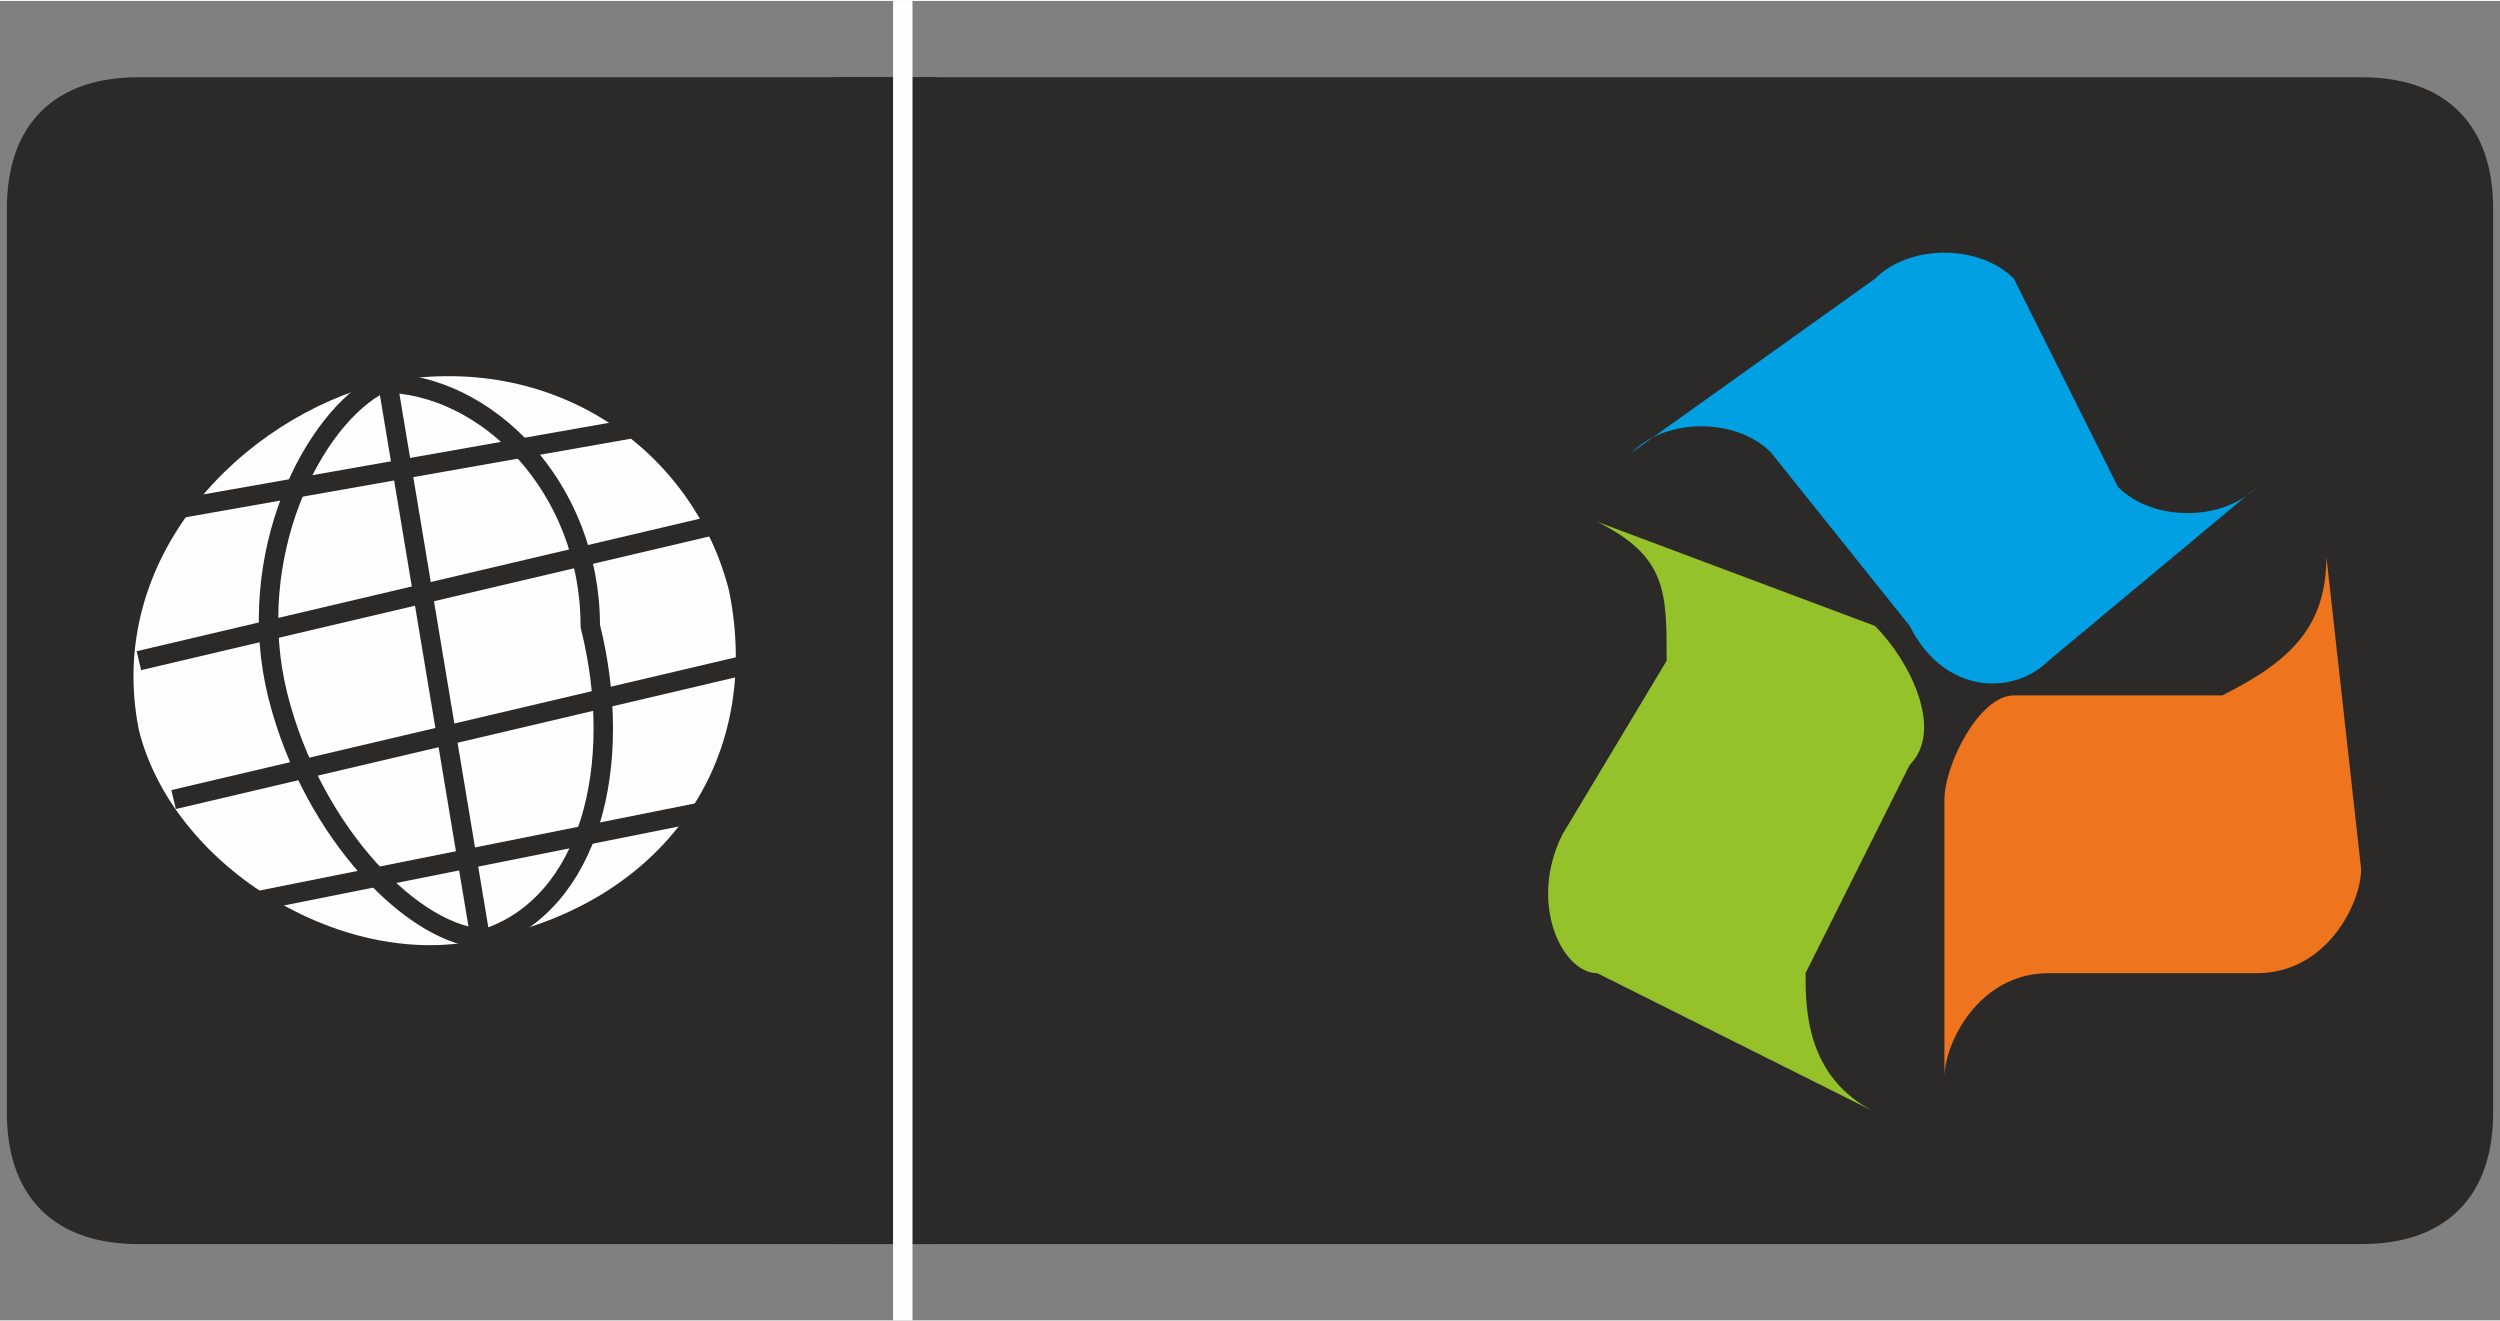 <?xml version="1.0" encoding="UTF-8"?>
<!DOCTYPE svg PUBLIC "-//W3C//DTD SVG 1.1//EN" "http://www.w3.org/Graphics/SVG/1.1/DTD/svg11.dtd">
<!-- Creator: CorelDRAW X6 -->
<svg xmlns="http://www.w3.org/2000/svg" xml:space="preserve" width="0.806in" height="0.426in" version="1.1" style="shape-rendering:geometricPrecision; text-rendering:geometricPrecision; image-rendering:optimizeQuality; fill-rule:evenodd; clip-rule:evenodd"
viewBox="0 0 72 38"
 xmlns:xlink="http://www.w3.org/1999/xlink">
 <rect x="0" y="0" width="72" height="38" fill="#808080" stroke="none"/>
 <defs>
  <style type="text/css">
   <![CDATA[
    .str1 {stroke:#2B2A29;stroke-width:0.56}
    .str2 {stroke:#FEFEFE;stroke-width:0.56}
    .str0 {stroke:#2B2A29;stroke-width:1.605}
    .fil1 {fill:none;fill-rule:nonzero}
    .fil2 {fill:#00A0E3;fill-rule:nonzero}
    .fil0 {fill:#2B2A29;fill-rule:nonzero}
    .fil3 {fill:#95C12B;fill-rule:nonzero}
    .fil4 {fill:#EE741D;fill-rule:nonzero}
    .fil5 {fill:#FEFEFE;fill-rule:nonzero}
   ]]>
  </style>
 </defs>
 <g id="Layer_x0020_1">
  <path class="fil0" d="M27 35l-23 0c-2,0 -3,-1 -3,-3l0 -26c0,-2 1,-3 3,-3l23 0 0 32z"/>
  <path class="fil1 str0" d="M27 35l-23 0c-2,0 -3,-1 -3,-3l0 -26c0,-2 1,-3 3,-3l23 0"/>
  <path class="fil0" d="M24 3l44 0c2,0 3,1 3,3l0 26c0,2 -1,3 -3,3l-44 0 0 -32z"/>
  <path class="fil1 str0" d="M24 3l44 0c2,0 3,1 3,3l0 26c0,2 -1,3 -3,3l-44 0"/>
  <path class="fil2" d="M61 14c1,1 3,1 4,0l-6 5c-1,1 -3,1 -4,-1l-4 -5c-1,-1 -3,-1 -4,0l7 -5c1,-1 3,-1 4,0l3 6z"/>
  <path class="fil3" d="M48 19c0,-2 0,-3 -2,-4l8 3c1,1 2,3 1,4l-3 6c0,1 0,3 2,4l-8 -4c-1,0 -2,-2 -1,-4l3 -5z"/>
  <path class="fil4" d="M59 28c-2,0 -3,2 -3,3l0 -8c0,-1 1,-3 2,-3l6 0c2,-1 3,-2 3,-4l1 9c0,1 -1,3 -3,3l-6 0z"/>
  <path class="fil5" d="M21 17c1,5 -2,9 -7,10 -4,1 -9,-2 -10,-6 -1,-5 3,-9 7,-10 5,-1 9,2 10,6z"/>
  <path class="fil1 str1" d="M17 18c1,4 0,8 -3,9 -2,0 -5,-3 -6,-7 -1,-4 1,-8 3,-9 3,0 6,3 6,7z"/>
  <line class="fil1 str1" x1="11" y1="10" x2="14" y2= "28" />
  <line class="fil1 str1" x1="4" y1="19" x2="21" y2= "15" />
  <line class="fil1 str1" x1="3" y1="15" x2="20" y2= "12" />
  <line class="fil1 str1" x1="5" y1="23" x2="22" y2= "19" />
  <line class="fil1 str1" x1="7" y1="26" x2="22" y2= "23" />
  <line class="fil1 str2" x1="26" y1="0" x2="26" y2= "38" />
 </g>
</svg>
